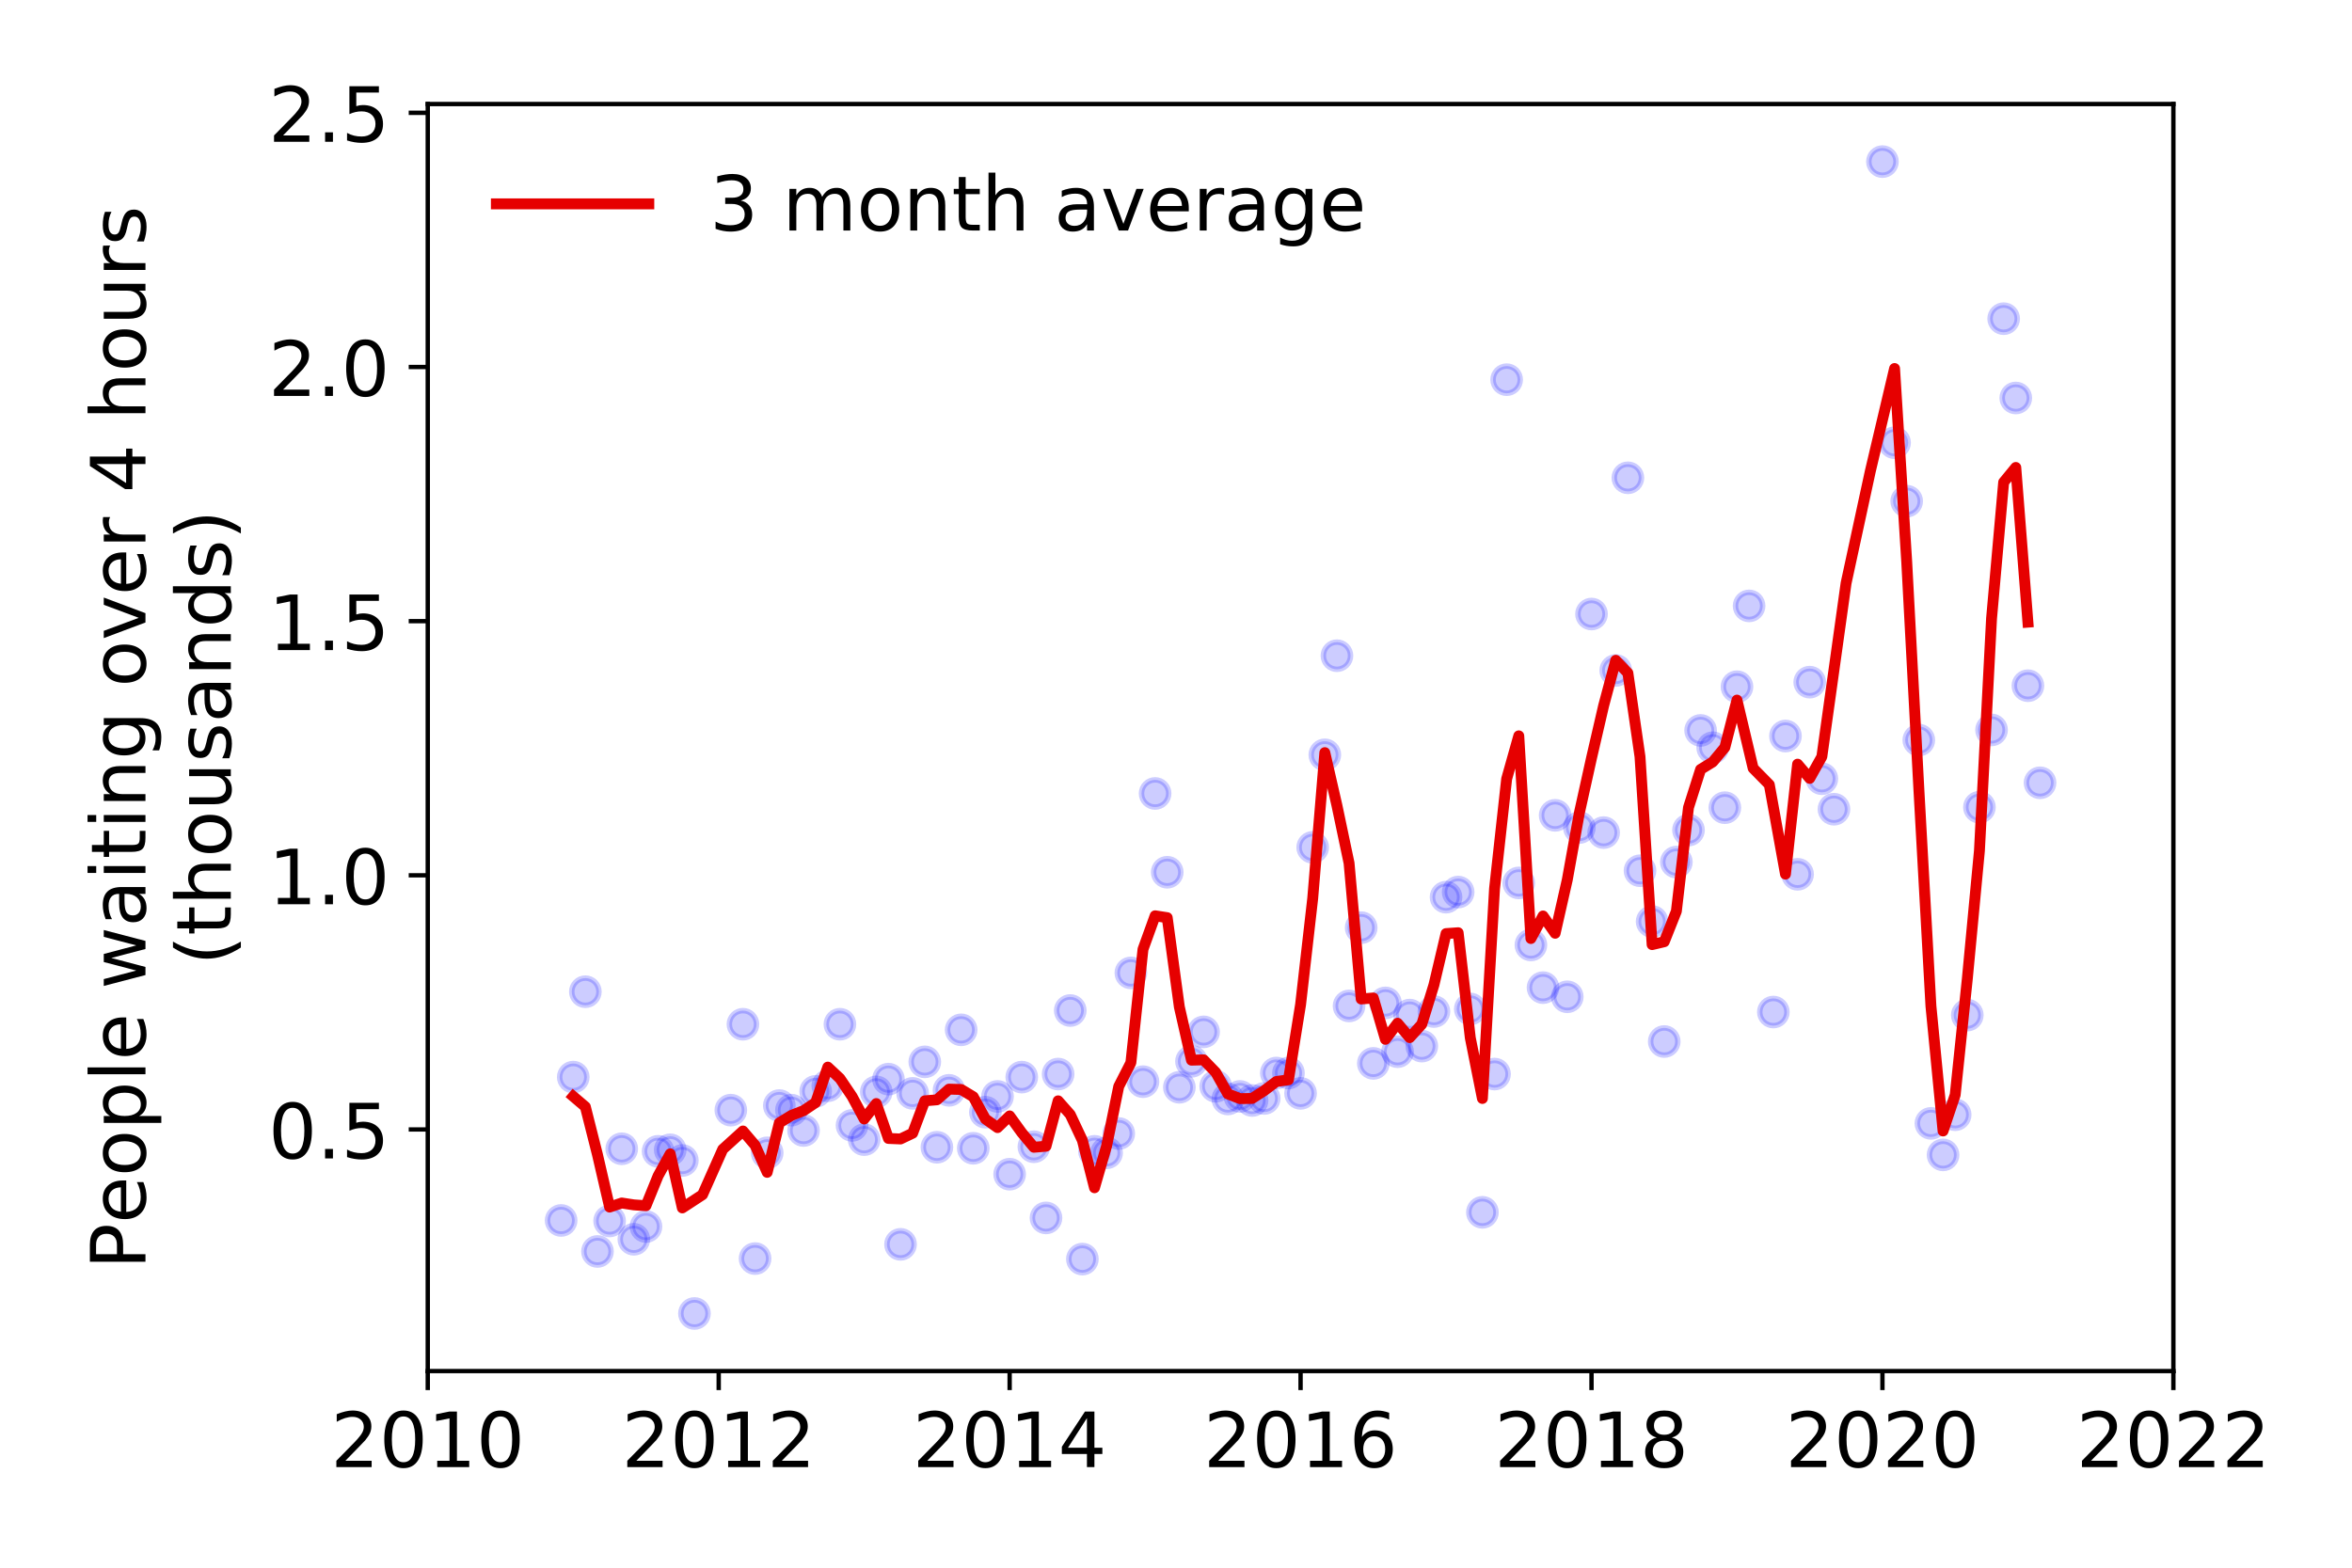 <?xml version="1.0" encoding="utf-8" standalone="no"?>
<!DOCTYPE svg PUBLIC "-//W3C//DTD SVG 1.1//EN"
  "http://www.w3.org/Graphics/SVG/1.1/DTD/svg11.dtd">
<!-- Created with matplotlib (https://matplotlib.org/) -->
<svg height="288pt" version="1.1" viewBox="0 0 432 288" width="432pt" xmlns="http://www.w3.org/2000/svg" xmlns:xlink="http://www.w3.org/1999/xlink">
 <defs>
  <style type="text/css">
*{stroke-linecap:butt;stroke-linejoin:round;}
  </style>
 </defs>
 <g id="figure_1">
  <g id="patch_1">
   <path d="M 0 288 
L 432 288 
L 432 0 
L 0 0 
z
" style="fill:#ffffff;"/>
  </g>
  <g id="axes_1">
   <g id="patch_2">
    <path d="M 78.57 251.88 
L 399.192 251.88 
L 399.192 19.111 
L 78.57 19.111 
z
" style="fill:#ffffff;"/>
   </g>
   <g id="matplotlib.axis_1">
    <g id="xtick_1">
     <g id="line2d_1">
      <defs>
       <path d="M 0 0 
L 0 3.5 
" id="m08a7c43c19" style="stroke:#000000;stroke-width:0.8;"/>
      </defs>
      <g>
       <use style="stroke:#000000;stroke-width:0.8;" x="78.57" xlink:href="#m08a7c43c19" y="251.88"/>
      </g>
     </g>
     <g id="text_1">
      <!-- 2010 -->
      <defs>
       <path d="M 19.188 8.297 
L 53.609 8.297 
L 53.609 0 
L 7.328 0 
L 7.328 8.297 
Q 12.938 14.109 22.625 23.891 
Q 32.328 33.688 34.812 36.531 
Q 39.547 41.844 41.422 45.531 
Q 43.312 49.219 43.312 52.781 
Q 43.312 58.594 39.234 62.25 
Q 35.156 65.922 28.609 65.922 
Q 23.969 65.922 18.812 64.312 
Q 13.672 62.703 7.812 59.422 
L 7.812 69.391 
Q 13.766 71.781 18.938 73 
Q 24.125 74.219 28.422 74.219 
Q 39.75 74.219 46.484 68.547 
Q 53.219 62.891 53.219 53.422 
Q 53.219 48.922 51.531 44.891 
Q 49.859 40.875 45.406 35.406 
Q 44.188 33.984 37.641 27.219 
Q 31.109 20.453 19.188 8.297 
z
" id="DejaVuSans-50"/>
       <path d="M 31.781 66.406 
Q 24.172 66.406 20.328 58.906 
Q 16.5 51.422 16.5 36.375 
Q 16.5 21.391 20.328 13.891 
Q 24.172 6.391 31.781 6.391 
Q 39.453 6.391 43.281 13.891 
Q 47.125 21.391 47.125 36.375 
Q 47.125 51.422 43.281 58.906 
Q 39.453 66.406 31.781 66.406 
z
M 31.781 74.219 
Q 44.047 74.219 50.516 64.516 
Q 56.984 54.828 56.984 36.375 
Q 56.984 17.969 50.516 8.266 
Q 44.047 -1.422 31.781 -1.422 
Q 19.531 -1.422 13.062 8.266 
Q 6.594 17.969 6.594 36.375 
Q 6.594 54.828 13.062 64.516 
Q 19.531 74.219 31.781 74.219 
z
" id="DejaVuSans-48"/>
       <path d="M 12.406 8.297 
L 28.516 8.297 
L 28.516 63.922 
L 10.984 60.406 
L 10.984 69.391 
L 28.422 72.906 
L 38.281 72.906 
L 38.281 8.297 
L 54.391 8.297 
L 54.391 0 
L 12.406 0 
z
" id="DejaVuSans-49"/>
      </defs>
      <g transform="translate(60.755 269.518)scale(0.14 -0.14)">
       <use xlink:href="#DejaVuSans-50"/>
       <use x="63.623" xlink:href="#DejaVuSans-48"/>
       <use x="127.246" xlink:href="#DejaVuSans-49"/>
       <use x="190.869" xlink:href="#DejaVuSans-48"/>
      </g>
     </g>
    </g>
    <g id="xtick_2">
     <g id="line2d_2">
      <g>
       <use style="stroke:#000000;stroke-width:0.8;" x="132.007" xlink:href="#m08a7c43c19" y="251.88"/>
      </g>
     </g>
     <g id="text_2">
      <!-- 2012 -->
      <g transform="translate(114.192 269.518)scale(0.14 -0.14)">
       <use xlink:href="#DejaVuSans-50"/>
       <use x="63.623" xlink:href="#DejaVuSans-48"/>
       <use x="127.246" xlink:href="#DejaVuSans-49"/>
       <use x="190.869" xlink:href="#DejaVuSans-50"/>
      </g>
     </g>
    </g>
    <g id="xtick_3">
     <g id="line2d_3">
      <g>
       <use style="stroke:#000000;stroke-width:0.8;" x="185.444" xlink:href="#m08a7c43c19" y="251.88"/>
      </g>
     </g>
     <g id="text_3">
      <!-- 2014 -->
      <defs>
       <path d="M 37.797 64.312 
L 12.891 25.391 
L 37.797 25.391 
z
M 35.203 72.906 
L 47.609 72.906 
L 47.609 25.391 
L 58.016 25.391 
L 58.016 17.188 
L 47.609 17.188 
L 47.609 0 
L 37.797 0 
L 37.797 17.188 
L 4.891 17.188 
L 4.891 26.703 
z
" id="DejaVuSans-52"/>
      </defs>
      <g transform="translate(167.629 269.518)scale(0.14 -0.14)">
       <use xlink:href="#DejaVuSans-50"/>
       <use x="63.623" xlink:href="#DejaVuSans-48"/>
       <use x="127.246" xlink:href="#DejaVuSans-49"/>
       <use x="190.869" xlink:href="#DejaVuSans-52"/>
      </g>
     </g>
    </g>
    <g id="xtick_4">
     <g id="line2d_4">
      <g>
       <use style="stroke:#000000;stroke-width:0.8;" x="238.881" xlink:href="#m08a7c43c19" y="251.88"/>
      </g>
     </g>
     <g id="text_4">
      <!-- 2016 -->
      <defs>
       <path d="M 33.016 40.375 
Q 26.375 40.375 22.484 35.828 
Q 18.609 31.297 18.609 23.391 
Q 18.609 15.531 22.484 10.953 
Q 26.375 6.391 33.016 6.391 
Q 39.656 6.391 43.531 10.953 
Q 47.406 15.531 47.406 23.391 
Q 47.406 31.297 43.531 35.828 
Q 39.656 40.375 33.016 40.375 
z
M 52.594 71.297 
L 52.594 62.312 
Q 48.875 64.062 45.094 64.984 
Q 41.312 65.922 37.594 65.922 
Q 27.828 65.922 22.672 59.328 
Q 17.531 52.734 16.797 39.406 
Q 19.672 43.656 24.016 45.922 
Q 28.375 48.188 33.594 48.188 
Q 44.578 48.188 50.953 41.516 
Q 57.328 34.859 57.328 23.391 
Q 57.328 12.156 50.688 5.359 
Q 44.047 -1.422 33.016 -1.422 
Q 20.359 -1.422 13.672 8.266 
Q 6.984 17.969 6.984 36.375 
Q 6.984 53.656 15.188 63.938 
Q 23.391 74.219 37.203 74.219 
Q 40.922 74.219 44.703 73.484 
Q 48.484 72.75 52.594 71.297 
z
" id="DejaVuSans-54"/>
      </defs>
      <g transform="translate(221.066 269.518)scale(0.14 -0.14)">
       <use xlink:href="#DejaVuSans-50"/>
       <use x="63.623" xlink:href="#DejaVuSans-48"/>
       <use x="127.246" xlink:href="#DejaVuSans-49"/>
       <use x="190.869" xlink:href="#DejaVuSans-54"/>
      </g>
     </g>
    </g>
    <g id="xtick_5">
     <g id="line2d_5">
      <g>
       <use style="stroke:#000000;stroke-width:0.8;" x="292.318" xlink:href="#m08a7c43c19" y="251.88"/>
      </g>
     </g>
     <g id="text_5">
      <!-- 2018 -->
      <defs>
       <path d="M 31.781 34.625 
Q 24.75 34.625 20.719 30.859 
Q 16.703 27.094 16.703 20.516 
Q 16.703 13.922 20.719 10.156 
Q 24.75 6.391 31.781 6.391 
Q 38.812 6.391 42.859 10.172 
Q 46.922 13.969 46.922 20.516 
Q 46.922 27.094 42.891 30.859 
Q 38.875 34.625 31.781 34.625 
z
M 21.922 38.812 
Q 15.578 40.375 12.031 44.719 
Q 8.5 49.078 8.5 55.328 
Q 8.5 64.062 14.719 69.141 
Q 20.953 74.219 31.781 74.219 
Q 42.672 74.219 48.875 69.141 
Q 55.078 64.062 55.078 55.328 
Q 55.078 49.078 51.531 44.719 
Q 48 40.375 41.703 38.812 
Q 48.828 37.156 52.797 32.312 
Q 56.781 27.484 56.781 20.516 
Q 56.781 9.906 50.312 4.234 
Q 43.844 -1.422 31.781 -1.422 
Q 19.734 -1.422 13.25 4.234 
Q 6.781 9.906 6.781 20.516 
Q 6.781 27.484 10.781 32.312 
Q 14.797 37.156 21.922 38.812 
z
M 18.312 54.391 
Q 18.312 48.734 21.844 45.562 
Q 25.391 42.391 31.781 42.391 
Q 38.141 42.391 41.719 45.562 
Q 45.312 48.734 45.312 54.391 
Q 45.312 60.062 41.719 63.234 
Q 38.141 66.406 31.781 66.406 
Q 25.391 66.406 21.844 63.234 
Q 18.312 60.062 18.312 54.391 
z
" id="DejaVuSans-56"/>
      </defs>
      <g transform="translate(274.503 269.518)scale(0.14 -0.14)">
       <use xlink:href="#DejaVuSans-50"/>
       <use x="63.623" xlink:href="#DejaVuSans-48"/>
       <use x="127.246" xlink:href="#DejaVuSans-49"/>
       <use x="190.869" xlink:href="#DejaVuSans-56"/>
      </g>
     </g>
    </g>
    <g id="xtick_6">
     <g id="line2d_6">
      <g>
       <use style="stroke:#000000;stroke-width:0.8;" x="345.755" xlink:href="#m08a7c43c19" y="251.88"/>
      </g>
     </g>
     <g id="text_6">
      <!-- 2020 -->
      <g transform="translate(327.94 269.518)scale(0.14 -0.14)">
       <use xlink:href="#DejaVuSans-50"/>
       <use x="63.623" xlink:href="#DejaVuSans-48"/>
       <use x="127.246" xlink:href="#DejaVuSans-50"/>
       <use x="190.869" xlink:href="#DejaVuSans-48"/>
      </g>
     </g>
    </g>
    <g id="xtick_7">
     <g id="line2d_7">
      <g>
       <use style="stroke:#000000;stroke-width:0.8;" x="399.192" xlink:href="#m08a7c43c19" y="251.88"/>
      </g>
     </g>
     <g id="text_7">
      <!-- 2022 -->
      <g transform="translate(381.377 269.518)scale(0.14 -0.14)">
       <use xlink:href="#DejaVuSans-50"/>
       <use x="63.623" xlink:href="#DejaVuSans-48"/>
       <use x="127.246" xlink:href="#DejaVuSans-50"/>
       <use x="190.869" xlink:href="#DejaVuSans-50"/>
      </g>
     </g>
    </g>
   </g>
   <g id="matplotlib.axis_2">
    <g id="ytick_1">
     <g id="line2d_8">
      <defs>
       <path d="M 0 0 
L -3.5 0 
" id="med2981d73f" style="stroke:#000000;stroke-width:0.8;"/>
      </defs>
      <g>
       <use style="stroke:#000000;stroke-width:0.8;" x="78.57" xlink:href="#med2981d73f" y="207.495"/>
      </g>
     </g>
     <g id="text_8">
      <!-- 0.5 -->
      <defs>
       <path d="M 10.688 12.406 
L 21 12.406 
L 21 0 
L 10.688 0 
z
" id="DejaVuSans-46"/>
       <path d="M 10.797 72.906 
L 49.516 72.906 
L 49.516 64.594 
L 19.828 64.594 
L 19.828 46.734 
Q 21.969 47.469 24.109 47.828 
Q 26.266 48.188 28.422 48.188 
Q 40.625 48.188 47.75 41.5 
Q 54.891 34.812 54.891 23.391 
Q 54.891 11.625 47.562 5.094 
Q 40.234 -1.422 26.906 -1.422 
Q 22.312 -1.422 17.547 -0.641 
Q 12.797 0.141 7.719 1.703 
L 7.719 11.625 
Q 12.109 9.234 16.797 8.062 
Q 21.484 6.891 26.703 6.891 
Q 35.156 6.891 40.078 11.328 
Q 45.016 15.766 45.016 23.391 
Q 45.016 31 40.078 35.438 
Q 35.156 39.891 26.703 39.891 
Q 22.75 39.891 18.812 39.016 
Q 14.891 38.141 10.797 36.281 
z
" id="DejaVuSans-53"/>
      </defs>
      <g transform="translate(49.306 212.813)scale(0.14 -0.14)">
       <use xlink:href="#DejaVuSans-48"/>
       <use x="63.623" xlink:href="#DejaVuSans-46"/>
       <use x="95.41" xlink:href="#DejaVuSans-53"/>
      </g>
     </g>
    </g>
    <g id="ytick_2">
     <g id="line2d_9">
      <g>
       <use style="stroke:#000000;stroke-width:0.8;" x="78.57" xlink:href="#med2981d73f" y="160.803"/>
      </g>
     </g>
     <g id="text_9">
      <!-- 1.0 -->
      <g transform="translate(49.306 166.121)scale(0.14 -0.14)">
       <use xlink:href="#DejaVuSans-49"/>
       <use x="63.623" xlink:href="#DejaVuSans-46"/>
       <use x="95.41" xlink:href="#DejaVuSans-48"/>
      </g>
     </g>
    </g>
    <g id="ytick_3">
     <g id="line2d_10">
      <g>
       <use style="stroke:#000000;stroke-width:0.8;" x="78.57" xlink:href="#med2981d73f" y="114.11"/>
      </g>
     </g>
     <g id="text_10">
      <!-- 1.5 -->
      <g transform="translate(49.306 119.429)scale(0.14 -0.14)">
       <use xlink:href="#DejaVuSans-49"/>
       <use x="63.623" xlink:href="#DejaVuSans-46"/>
       <use x="95.41" xlink:href="#DejaVuSans-53"/>
      </g>
     </g>
    </g>
    <g id="ytick_4">
     <g id="line2d_11">
      <g>
       <use style="stroke:#000000;stroke-width:0.8;" x="78.57" xlink:href="#med2981d73f" y="67.418"/>
      </g>
     </g>
     <g id="text_11">
      <!-- 2.0 -->
      <g transform="translate(49.306 72.737)scale(0.14 -0.14)">
       <use xlink:href="#DejaVuSans-50"/>
       <use x="63.623" xlink:href="#DejaVuSans-46"/>
       <use x="95.41" xlink:href="#DejaVuSans-48"/>
      </g>
     </g>
    </g>
    <g id="ytick_5">
     <g id="line2d_12">
      <g>
       <use style="stroke:#000000;stroke-width:0.8;" x="78.57" xlink:href="#med2981d73f" y="20.726"/>
      </g>
     </g>
     <g id="text_12">
      <!-- 2.5 -->
      <g transform="translate(49.306 26.045)scale(0.14 -0.14)">
       <use xlink:href="#DejaVuSans-50"/>
       <use x="63.623" xlink:href="#DejaVuSans-46"/>
       <use x="95.41" xlink:href="#DejaVuSans-53"/>
      </g>
     </g>
    </g>
    <g id="text_13">
     <!-- People waiting over 4 hours -->
     <defs>
      <path d="M 19.672 64.797 
L 19.672 37.406 
L 32.078 37.406 
Q 38.969 37.406 42.719 40.969 
Q 46.484 44.531 46.484 51.125 
Q 46.484 57.672 42.719 61.234 
Q 38.969 64.797 32.078 64.797 
z
M 9.812 72.906 
L 32.078 72.906 
Q 44.344 72.906 50.609 67.359 
Q 56.891 61.812 56.891 51.125 
Q 56.891 40.328 50.609 34.812 
Q 44.344 29.297 32.078 29.297 
L 19.672 29.297 
L 19.672 0 
L 9.812 0 
z
" id="DejaVuSans-80"/>
      <path d="M 56.203 29.594 
L 56.203 25.203 
L 14.891 25.203 
Q 15.484 15.922 20.484 11.062 
Q 25.484 6.203 34.422 6.203 
Q 39.594 6.203 44.453 7.469 
Q 49.312 8.734 54.109 11.281 
L 54.109 2.781 
Q 49.266 0.734 44.188 -0.344 
Q 39.109 -1.422 33.891 -1.422 
Q 20.797 -1.422 13.156 6.188 
Q 5.516 13.812 5.516 26.812 
Q 5.516 40.234 12.766 48.109 
Q 20.016 56 32.328 56 
Q 43.359 56 49.781 48.891 
Q 56.203 41.797 56.203 29.594 
z
M 47.219 32.234 
Q 47.125 39.594 43.094 43.984 
Q 39.062 48.391 32.422 48.391 
Q 24.906 48.391 20.391 44.141 
Q 15.875 39.891 15.188 32.172 
z
" id="DejaVuSans-101"/>
      <path d="M 30.609 48.391 
Q 23.391 48.391 19.188 42.75 
Q 14.984 37.109 14.984 27.297 
Q 14.984 17.484 19.156 11.844 
Q 23.344 6.203 30.609 6.203 
Q 37.797 6.203 41.984 11.859 
Q 46.188 17.531 46.188 27.297 
Q 46.188 37.016 41.984 42.703 
Q 37.797 48.391 30.609 48.391 
z
M 30.609 56 
Q 42.328 56 49.016 48.375 
Q 55.719 40.766 55.719 27.297 
Q 55.719 13.875 49.016 6.219 
Q 42.328 -1.422 30.609 -1.422 
Q 18.844 -1.422 12.172 6.219 
Q 5.516 13.875 5.516 27.297 
Q 5.516 40.766 12.172 48.375 
Q 18.844 56 30.609 56 
z
" id="DejaVuSans-111"/>
      <path d="M 18.109 8.203 
L 18.109 -20.797 
L 9.078 -20.797 
L 9.078 54.688 
L 18.109 54.688 
L 18.109 46.391 
Q 20.953 51.266 25.266 53.625 
Q 29.594 56 35.594 56 
Q 45.562 56 51.781 48.094 
Q 58.016 40.188 58.016 27.297 
Q 58.016 14.406 51.781 6.484 
Q 45.562 -1.422 35.594 -1.422 
Q 29.594 -1.422 25.266 0.953 
Q 20.953 3.328 18.109 8.203 
z
M 48.688 27.297 
Q 48.688 37.203 44.609 42.844 
Q 40.531 48.484 33.406 48.484 
Q 26.266 48.484 22.188 42.844 
Q 18.109 37.203 18.109 27.297 
Q 18.109 17.391 22.188 11.75 
Q 26.266 6.109 33.406 6.109 
Q 40.531 6.109 44.609 11.75 
Q 48.688 17.391 48.688 27.297 
z
" id="DejaVuSans-112"/>
      <path d="M 9.422 75.984 
L 18.406 75.984 
L 18.406 0 
L 9.422 0 
z
" id="DejaVuSans-108"/>
      <path id="DejaVuSans-32"/>
      <path d="M 4.203 54.688 
L 13.188 54.688 
L 24.422 12.016 
L 35.594 54.688 
L 46.188 54.688 
L 57.422 12.016 
L 68.609 54.688 
L 77.594 54.688 
L 63.281 0 
L 52.688 0 
L 40.922 44.828 
L 29.109 0 
L 18.5 0 
z
" id="DejaVuSans-119"/>
      <path d="M 34.281 27.484 
Q 23.391 27.484 19.188 25 
Q 14.984 22.516 14.984 16.5 
Q 14.984 11.719 18.141 8.906 
Q 21.297 6.109 26.703 6.109 
Q 34.188 6.109 38.703 11.406 
Q 43.219 16.703 43.219 25.484 
L 43.219 27.484 
z
M 52.203 31.203 
L 52.203 0 
L 43.219 0 
L 43.219 8.297 
Q 40.141 3.328 35.547 0.953 
Q 30.953 -1.422 24.312 -1.422 
Q 15.922 -1.422 10.953 3.297 
Q 6 8.016 6 15.922 
Q 6 25.141 12.172 29.828 
Q 18.359 34.516 30.609 34.516 
L 43.219 34.516 
L 43.219 35.406 
Q 43.219 41.609 39.141 45 
Q 35.062 48.391 27.688 48.391 
Q 23 48.391 18.547 47.266 
Q 14.109 46.141 10.016 43.891 
L 10.016 52.203 
Q 14.938 54.109 19.578 55.047 
Q 24.219 56 28.609 56 
Q 40.484 56 46.344 49.844 
Q 52.203 43.703 52.203 31.203 
z
" id="DejaVuSans-97"/>
      <path d="M 9.422 54.688 
L 18.406 54.688 
L 18.406 0 
L 9.422 0 
z
M 9.422 75.984 
L 18.406 75.984 
L 18.406 64.594 
L 9.422 64.594 
z
" id="DejaVuSans-105"/>
      <path d="M 18.312 70.219 
L 18.312 54.688 
L 36.812 54.688 
L 36.812 47.703 
L 18.312 47.703 
L 18.312 18.016 
Q 18.312 11.328 20.141 9.422 
Q 21.969 7.516 27.594 7.516 
L 36.812 7.516 
L 36.812 0 
L 27.594 0 
Q 17.188 0 13.234 3.875 
Q 9.281 7.766 9.281 18.016 
L 9.281 47.703 
L 2.688 47.703 
L 2.688 54.688 
L 9.281 54.688 
L 9.281 70.219 
z
" id="DejaVuSans-116"/>
      <path d="M 54.891 33.016 
L 54.891 0 
L 45.906 0 
L 45.906 32.719 
Q 45.906 40.484 42.875 44.328 
Q 39.844 48.188 33.797 48.188 
Q 26.516 48.188 22.312 43.547 
Q 18.109 38.922 18.109 30.906 
L 18.109 0 
L 9.078 0 
L 9.078 54.688 
L 18.109 54.688 
L 18.109 46.188 
Q 21.344 51.125 25.703 53.562 
Q 30.078 56 35.797 56 
Q 45.219 56 50.047 50.172 
Q 54.891 44.344 54.891 33.016 
z
" id="DejaVuSans-110"/>
      <path d="M 45.406 27.984 
Q 45.406 37.75 41.375 43.109 
Q 37.359 48.484 30.078 48.484 
Q 22.859 48.484 18.828 43.109 
Q 14.797 37.75 14.797 27.984 
Q 14.797 18.266 18.828 12.891 
Q 22.859 7.516 30.078 7.516 
Q 37.359 7.516 41.375 12.891 
Q 45.406 18.266 45.406 27.984 
z
M 54.391 6.781 
Q 54.391 -7.172 48.188 -13.984 
Q 42 -20.797 29.203 -20.797 
Q 24.469 -20.797 20.266 -20.094 
Q 16.062 -19.391 12.109 -17.922 
L 12.109 -9.188 
Q 16.062 -11.328 19.922 -12.344 
Q 23.781 -13.375 27.781 -13.375 
Q 36.625 -13.375 41.016 -8.766 
Q 45.406 -4.156 45.406 5.172 
L 45.406 9.625 
Q 42.625 4.781 38.281 2.391 
Q 33.938 0 27.875 0 
Q 17.828 0 11.672 7.656 
Q 5.516 15.328 5.516 27.984 
Q 5.516 40.672 11.672 48.328 
Q 17.828 56 27.875 56 
Q 33.938 56 38.281 53.609 
Q 42.625 51.219 45.406 46.391 
L 45.406 54.688 
L 54.391 54.688 
z
" id="DejaVuSans-103"/>
      <path d="M 2.984 54.688 
L 12.5 54.688 
L 29.594 8.797 
L 46.688 54.688 
L 56.203 54.688 
L 35.688 0 
L 23.484 0 
z
" id="DejaVuSans-118"/>
      <path d="M 41.109 46.297 
Q 39.594 47.172 37.812 47.578 
Q 36.031 48 33.891 48 
Q 26.266 48 22.188 43.047 
Q 18.109 38.094 18.109 28.812 
L 18.109 0 
L 9.078 0 
L 9.078 54.688 
L 18.109 54.688 
L 18.109 46.188 
Q 20.953 51.172 25.484 53.578 
Q 30.031 56 36.531 56 
Q 37.453 56 38.578 55.875 
Q 39.703 55.766 41.062 55.516 
z
" id="DejaVuSans-114"/>
      <path d="M 54.891 33.016 
L 54.891 0 
L 45.906 0 
L 45.906 32.719 
Q 45.906 40.484 42.875 44.328 
Q 39.844 48.188 33.797 48.188 
Q 26.516 48.188 22.312 43.547 
Q 18.109 38.922 18.109 30.906 
L 18.109 0 
L 9.078 0 
L 9.078 75.984 
L 18.109 75.984 
L 18.109 46.188 
Q 21.344 51.125 25.703 53.562 
Q 30.078 56 35.797 56 
Q 45.219 56 50.047 50.172 
Q 54.891 44.344 54.891 33.016 
z
" id="DejaVuSans-104"/>
      <path d="M 8.5 21.578 
L 8.5 54.688 
L 17.484 54.688 
L 17.484 21.922 
Q 17.484 14.156 20.5 10.266 
Q 23.531 6.391 29.594 6.391 
Q 36.859 6.391 41.078 11.031 
Q 45.312 15.672 45.312 23.688 
L 45.312 54.688 
L 54.297 54.688 
L 54.297 0 
L 45.312 0 
L 45.312 8.406 
Q 42.047 3.422 37.719 1 
Q 33.406 -1.422 27.688 -1.422 
Q 18.266 -1.422 13.375 4.438 
Q 8.5 10.297 8.5 21.578 
z
M 31.109 56 
z
" id="DejaVuSans-117"/>
      <path d="M 44.281 53.078 
L 44.281 44.578 
Q 40.484 46.531 36.375 47.5 
Q 32.281 48.484 27.875 48.484 
Q 21.188 48.484 17.844 46.438 
Q 14.5 44.391 14.5 40.281 
Q 14.5 37.156 16.891 35.375 
Q 19.281 33.594 26.516 31.984 
L 29.594 31.297 
Q 39.156 29.25 43.188 25.516 
Q 47.219 21.781 47.219 15.094 
Q 47.219 7.469 41.188 3.016 
Q 35.156 -1.422 24.609 -1.422 
Q 20.219 -1.422 15.453 -0.562 
Q 10.688 0.297 5.422 2 
L 5.422 11.281 
Q 10.406 8.688 15.234 7.391 
Q 20.062 6.109 24.812 6.109 
Q 31.156 6.109 34.562 8.281 
Q 37.984 10.453 37.984 14.406 
Q 37.984 18.062 35.516 20.016 
Q 33.062 21.969 24.703 23.781 
L 21.578 24.516 
Q 13.234 26.266 9.516 29.906 
Q 5.812 33.547 5.812 39.891 
Q 5.812 47.609 11.281 51.797 
Q 16.75 56 26.812 56 
Q 31.781 56 36.172 55.266 
Q 40.578 54.547 44.281 53.078 
z
" id="DejaVuSans-115"/>
     </defs>
     <g transform="translate(26.717 233.171)rotate(-90)scale(0.14 -0.14)">
      <use xlink:href="#DejaVuSans-80"/>
      <use x="60.256" xlink:href="#DejaVuSans-101"/>
      <use x="121.779" xlink:href="#DejaVuSans-111"/>
      <use x="182.961" xlink:href="#DejaVuSans-112"/>
      <use x="246.438" xlink:href="#DejaVuSans-108"/>
      <use x="274.221" xlink:href="#DejaVuSans-101"/>
      <use x="335.744" xlink:href="#DejaVuSans-32"/>
      <use x="367.531" xlink:href="#DejaVuSans-119"/>
      <use x="449.318" xlink:href="#DejaVuSans-97"/>
      <use x="510.598" xlink:href="#DejaVuSans-105"/>
      <use x="538.381" xlink:href="#DejaVuSans-116"/>
      <use x="577.59" xlink:href="#DejaVuSans-105"/>
      <use x="605.373" xlink:href="#DejaVuSans-110"/>
      <use x="668.752" xlink:href="#DejaVuSans-103"/>
      <use x="732.229" xlink:href="#DejaVuSans-32"/>
      <use x="764.016" xlink:href="#DejaVuSans-111"/>
      <use x="825.197" xlink:href="#DejaVuSans-118"/>
      <use x="884.377" xlink:href="#DejaVuSans-101"/>
      <use x="945.9" xlink:href="#DejaVuSans-114"/>
      <use x="987.014" xlink:href="#DejaVuSans-32"/>
      <use x="1018.801" xlink:href="#DejaVuSans-52"/>
      <use x="1082.424" xlink:href="#DejaVuSans-32"/>
      <use x="1114.211" xlink:href="#DejaVuSans-104"/>
      <use x="1177.59" xlink:href="#DejaVuSans-111"/>
      <use x="1238.771" xlink:href="#DejaVuSans-117"/>
      <use x="1302.15" xlink:href="#DejaVuSans-114"/>
      <use x="1343.264" xlink:href="#DejaVuSans-115"/>
     </g>
     <!-- (thousands) -->
     <defs>
      <path d="M 31 75.875 
Q 24.469 64.656 21.281 53.656 
Q 18.109 42.672 18.109 31.391 
Q 18.109 20.125 21.312 9.062 
Q 24.516 -2 31 -13.188 
L 23.188 -13.188 
Q 15.875 -1.703 12.234 9.375 
Q 8.594 20.453 8.594 31.391 
Q 8.594 42.281 12.203 53.312 
Q 15.828 64.359 23.188 75.875 
z
" id="DejaVuSans-40"/>
      <path d="M 45.406 46.391 
L 45.406 75.984 
L 54.391 75.984 
L 54.391 0 
L 45.406 0 
L 45.406 8.203 
Q 42.578 3.328 38.25 0.953 
Q 33.938 -1.422 27.875 -1.422 
Q 17.969 -1.422 11.734 6.484 
Q 5.516 14.406 5.516 27.297 
Q 5.516 40.188 11.734 48.094 
Q 17.969 56 27.875 56 
Q 33.938 56 38.25 53.625 
Q 42.578 51.266 45.406 46.391 
z
M 14.797 27.297 
Q 14.797 17.391 18.875 11.75 
Q 22.953 6.109 30.078 6.109 
Q 37.203 6.109 41.297 11.75 
Q 45.406 17.391 45.406 27.297 
Q 45.406 37.203 41.297 42.844 
Q 37.203 48.484 30.078 48.484 
Q 22.953 48.484 18.875 42.844 
Q 14.797 37.203 14.797 27.297 
z
" id="DejaVuSans-100"/>
      <path d="M 8.016 75.875 
L 15.828 75.875 
Q 23.141 64.359 26.781 53.312 
Q 30.422 42.281 30.422 31.391 
Q 30.422 20.453 26.781 9.375 
Q 23.141 -1.703 15.828 -13.188 
L 8.016 -13.188 
Q 14.5 -2 17.703 9.062 
Q 20.906 20.125 20.906 31.391 
Q 20.906 42.672 17.703 53.656 
Q 14.5 64.656 8.016 75.875 
z
" id="DejaVuSans-41"/>
     </defs>
     <g transform="translate(42.394 177.32)rotate(-90)scale(0.14 -0.14)">
      <use xlink:href="#DejaVuSans-40"/>
      <use x="39.014" xlink:href="#DejaVuSans-116"/>
      <use x="78.223" xlink:href="#DejaVuSans-104"/>
      <use x="141.602" xlink:href="#DejaVuSans-111"/>
      <use x="202.783" xlink:href="#DejaVuSans-117"/>
      <use x="266.162" xlink:href="#DejaVuSans-115"/>
      <use x="318.262" xlink:href="#DejaVuSans-97"/>
      <use x="379.541" xlink:href="#DejaVuSans-110"/>
      <use x="442.92" xlink:href="#DejaVuSans-100"/>
      <use x="506.396" xlink:href="#DejaVuSans-115"/>
      <use x="558.496" xlink:href="#DejaVuSans-41"/>
     </g>
    </g>
   </g>
   <g id="line2d_13">
    <defs>
     <path d="M 0 2.5 
C 0.663 2.5 1.299 2.237 1.768 1.768 
C 2.237 1.299 2.5 0.663 2.5 0 
C 2.5 -0.663 2.237 -1.299 1.768 -1.768 
C 1.299 -2.237 0.663 -2.5 0 -2.5 
C -0.663 -2.5 -1.299 -2.237 -1.768 -1.768 
C -2.237 -1.299 -2.5 -0.663 -2.5 0 
C -2.5 0.663 -2.237 1.299 -1.768 1.768 
C -1.299 2.237 -0.663 2.5 0 2.5 
z
" id="mad5f33cac4" style="stroke:#0000ff;stroke-opacity:0.2;"/>
    </defs>
    <g clip-path="url(#p8c710ebd9a)">
     <use style="fill:#0000ff;fill-opacity:0.2;stroke:#0000ff;stroke-opacity:0.2;" x="374.701" xlink:href="#mad5f33cac4" y="143.807"/>
     <use style="fill:#0000ff;fill-opacity:0.2;stroke:#0000ff;stroke-opacity:0.2;" x="372.474" xlink:href="#mad5f33cac4" y="125.97"/>
     <use style="fill:#0000ff;fill-opacity:0.2;stroke:#0000ff;stroke-opacity:0.2;" x="370.247" xlink:href="#mad5f33cac4" y="73.115"/>
     <use style="fill:#0000ff;fill-opacity:0.2;stroke:#0000ff;stroke-opacity:0.2;" x="368.021" xlink:href="#mad5f33cac4" y="58.547"/>
     <use style="fill:#0000ff;fill-opacity:0.2;stroke:#0000ff;stroke-opacity:0.2;" x="365.794" xlink:href="#mad5f33cac4" y="134.095"/>
     <use style="fill:#0000ff;fill-opacity:0.2;stroke:#0000ff;stroke-opacity:0.2;" x="363.568" xlink:href="#mad5f33cac4" y="148.289"/>
     <use style="fill:#0000ff;fill-opacity:0.2;stroke:#0000ff;stroke-opacity:0.2;" x="361.341" xlink:href="#mad5f33cac4" y="186.483"/>
     <use style="fill:#0000ff;fill-opacity:0.2;stroke:#0000ff;stroke-opacity:0.2;" x="359.115" xlink:href="#mad5f33cac4" y="204.786"/>
     <use style="fill:#0000ff;fill-opacity:0.2;stroke:#0000ff;stroke-opacity:0.2;" x="356.888" xlink:href="#mad5f33cac4" y="212.164"/>
     <use style="fill:#0000ff;fill-opacity:0.2;stroke:#0000ff;stroke-opacity:0.2;" x="354.662" xlink:href="#mad5f33cac4" y="206.374"/>
     <use style="fill:#0000ff;fill-opacity:0.2;stroke:#0000ff;stroke-opacity:0.2;" x="352.435" xlink:href="#mad5f33cac4" y="135.962"/>
     <use style="fill:#0000ff;fill-opacity:0.2;stroke:#0000ff;stroke-opacity:0.2;" x="350.209" xlink:href="#mad5f33cac4" y="92.072"/>
     <use style="fill:#0000ff;fill-opacity:0.2;stroke:#0000ff;stroke-opacity:0.2;" x="347.982" xlink:href="#mad5f33cac4" y="81.333"/>
     <use style="fill:#0000ff;fill-opacity:0.2;stroke:#0000ff;stroke-opacity:0.2;" x="345.755" xlink:href="#mad5f33cac4" y="29.691"/>
     <use style="fill:#0000ff;fill-opacity:0.2;stroke:#0000ff;stroke-opacity:0.2;" x="336.849" xlink:href="#mad5f33cac4" y="148.663"/>
     <use style="fill:#0000ff;fill-opacity:0.2;stroke:#0000ff;stroke-opacity:0.2;" x="334.623" xlink:href="#mad5f33cac4" y="143.06"/>
     <use style="fill:#0000ff;fill-opacity:0.2;stroke:#0000ff;stroke-opacity:0.2;" x="332.396" xlink:href="#mad5f33cac4" y="125.317"/>
     <use style="fill:#0000ff;fill-opacity:0.2;stroke:#0000ff;stroke-opacity:0.2;" x="330.17" xlink:href="#mad5f33cac4" y="160.616"/>
     <use style="fill:#0000ff;fill-opacity:0.2;stroke:#0000ff;stroke-opacity:0.2;" x="327.943" xlink:href="#mad5f33cac4" y="135.215"/>
     <use style="fill:#0000ff;fill-opacity:0.2;stroke:#0000ff;stroke-opacity:0.2;" x="325.717" xlink:href="#mad5f33cac4" y="185.923"/>
     <use style="fill:#0000ff;fill-opacity:0.2;stroke:#0000ff;stroke-opacity:0.2;" x="321.263" xlink:href="#mad5f33cac4" y="111.309"/>
     <use style="fill:#0000ff;fill-opacity:0.2;stroke:#0000ff;stroke-opacity:0.2;" x="319.037" xlink:href="#mad5f33cac4" y="126.157"/>
     <use style="fill:#0000ff;fill-opacity:0.2;stroke:#0000ff;stroke-opacity:0.2;" x="316.81" xlink:href="#mad5f33cac4" y="148.382"/>
     <use style="fill:#0000ff;fill-opacity:0.2;stroke:#0000ff;stroke-opacity:0.2;" x="314.584" xlink:href="#mad5f33cac4" y="137.363"/>
     <use style="fill:#0000ff;fill-opacity:0.2;stroke:#0000ff;stroke-opacity:0.2;" x="312.357" xlink:href="#mad5f33cac4" y="134.188"/>
     <use style="fill:#0000ff;fill-opacity:0.2;stroke:#0000ff;stroke-opacity:0.2;" x="310.131" xlink:href="#mad5f33cac4" y="152.491"/>
     <use style="fill:#0000ff;fill-opacity:0.2;stroke:#0000ff;stroke-opacity:0.2;" x="307.904" xlink:href="#mad5f33cac4" y="158.375"/>
     <use style="fill:#0000ff;fill-opacity:0.2;stroke:#0000ff;stroke-opacity:0.2;" x="305.678" xlink:href="#mad5f33cac4" y="191.339"/>
     <use style="fill:#0000ff;fill-opacity:0.2;stroke:#0000ff;stroke-opacity:0.2;" x="303.451" xlink:href="#mad5f33cac4" y="169.3"/>
     <use style="fill:#0000ff;fill-opacity:0.2;stroke:#0000ff;stroke-opacity:0.2;" x="301.225" xlink:href="#mad5f33cac4" y="159.962"/>
     <use style="fill:#0000ff;fill-opacity:0.2;stroke:#0000ff;stroke-opacity:0.2;" x="298.998" xlink:href="#mad5f33cac4" y="87.776"/>
     <use style="fill:#0000ff;fill-opacity:0.2;stroke:#0000ff;stroke-opacity:0.2;" x="296.771" xlink:href="#mad5f33cac4" y="123.169"/>
     <use style="fill:#0000ff;fill-opacity:0.2;stroke:#0000ff;stroke-opacity:0.2;" x="294.545" xlink:href="#mad5f33cac4" y="152.958"/>
     <use style="fill:#0000ff;fill-opacity:0.2;stroke:#0000ff;stroke-opacity:0.2;" x="292.318" xlink:href="#mad5f33cac4" y="112.803"/>
     <use style="fill:#0000ff;fill-opacity:0.2;stroke:#0000ff;stroke-opacity:0.2;" x="290.092" xlink:href="#mad5f33cac4" y="152.024"/>
     <use style="fill:#0000ff;fill-opacity:0.2;stroke:#0000ff;stroke-opacity:0.2;" x="287.865" xlink:href="#mad5f33cac4" y="183.121"/>
     <use style="fill:#0000ff;fill-opacity:0.2;stroke:#0000ff;stroke-opacity:0.2;" x="285.639" xlink:href="#mad5f33cac4" y="149.783"/>
     <use style="fill:#0000ff;fill-opacity:0.2;stroke:#0000ff;stroke-opacity:0.2;" x="283.412" xlink:href="#mad5f33cac4" y="181.44"/>
     <use style="fill:#0000ff;fill-opacity:0.2;stroke:#0000ff;stroke-opacity:0.2;" x="281.186" xlink:href="#mad5f33cac4" y="173.596"/>
     <use style="fill:#0000ff;fill-opacity:0.2;stroke:#0000ff;stroke-opacity:0.2;" x="278.959" xlink:href="#mad5f33cac4" y="162.203"/>
     <use style="fill:#0000ff;fill-opacity:0.2;stroke:#0000ff;stroke-opacity:0.2;" x="276.733" xlink:href="#mad5f33cac4" y="69.753"/>
     <use style="fill:#0000ff;fill-opacity:0.2;stroke:#0000ff;stroke-opacity:0.2;" x="274.506" xlink:href="#mad5f33cac4" y="197.316"/>
     <use style="fill:#0000ff;fill-opacity:0.2;stroke:#0000ff;stroke-opacity:0.2;" x="272.279" xlink:href="#mad5f33cac4" y="222.716"/>
     <use style="fill:#0000ff;fill-opacity:0.2;stroke:#0000ff;stroke-opacity:0.2;" x="270.053" xlink:href="#mad5f33cac4" y="185.363"/>
     <use style="fill:#0000ff;fill-opacity:0.2;stroke:#0000ff;stroke-opacity:0.2;" x="267.826" xlink:href="#mad5f33cac4" y="163.884"/>
     <use style="fill:#0000ff;fill-opacity:0.2;stroke:#0000ff;stroke-opacity:0.2;" x="265.6" xlink:href="#mad5f33cac4" y="164.818"/>
     <use style="fill:#0000ff;fill-opacity:0.2;stroke:#0000ff;stroke-opacity:0.2;" x="263.373" xlink:href="#mad5f33cac4" y="185.829"/>
     <use style="fill:#0000ff;fill-opacity:0.2;stroke:#0000ff;stroke-opacity:0.2;" x="261.147" xlink:href="#mad5f33cac4" y="192.18"/>
     <use style="fill:#0000ff;fill-opacity:0.2;stroke:#0000ff;stroke-opacity:0.2;" x="258.92" xlink:href="#mad5f33cac4" y="186.483"/>
     <use style="fill:#0000ff;fill-opacity:0.2;stroke:#0000ff;stroke-opacity:0.2;" x="256.694" xlink:href="#mad5f33cac4" y="193.207"/>
     <use style="fill:#0000ff;fill-opacity:0.2;stroke:#0000ff;stroke-opacity:0.2;" x="254.467" xlink:href="#mad5f33cac4" y="184.242"/>
     <use style="fill:#0000ff;fill-opacity:0.2;stroke:#0000ff;stroke-opacity:0.2;" x="252.241" xlink:href="#mad5f33cac4" y="195.355"/>
     <use style="fill:#0000ff;fill-opacity:0.2;stroke:#0000ff;stroke-opacity:0.2;" x="250.014" xlink:href="#mad5f33cac4" y="170.421"/>
     <use style="fill:#0000ff;fill-opacity:0.2;stroke:#0000ff;stroke-opacity:0.2;" x="247.787" xlink:href="#mad5f33cac4" y="184.802"/>
     <use style="fill:#0000ff;fill-opacity:0.2;stroke:#0000ff;stroke-opacity:0.2;" x="245.561" xlink:href="#mad5f33cac4" y="120.461"/>
     <use style="fill:#0000ff;fill-opacity:0.2;stroke:#0000ff;stroke-opacity:0.2;" x="243.334" xlink:href="#mad5f33cac4" y="138.67"/>
     <use style="fill:#0000ff;fill-opacity:0.2;stroke:#0000ff;stroke-opacity:0.2;" x="241.108" xlink:href="#mad5f33cac4" y="155.666"/>
     <use style="fill:#0000ff;fill-opacity:0.2;stroke:#0000ff;stroke-opacity:0.2;" x="238.881" xlink:href="#mad5f33cac4" y="200.864"/>
     <use style="fill:#0000ff;fill-opacity:0.2;stroke:#0000ff;stroke-opacity:0.2;" x="236.655" xlink:href="#mad5f33cac4" y="197.129"/>
     <use style="fill:#0000ff;fill-opacity:0.2;stroke:#0000ff;stroke-opacity:0.2;" x="234.428" xlink:href="#mad5f33cac4" y="197.129"/>
     <use style="fill:#0000ff;fill-opacity:0.2;stroke:#0000ff;stroke-opacity:0.2;" x="232.202" xlink:href="#mad5f33cac4" y="201.798"/>
     <use style="fill:#0000ff;fill-opacity:0.2;stroke:#0000ff;stroke-opacity:0.2;" x="229.975" xlink:href="#mad5f33cac4" y="202.172"/>
     <use style="fill:#0000ff;fill-opacity:0.2;stroke:#0000ff;stroke-opacity:0.2;" x="227.749" xlink:href="#mad5f33cac4" y="201.425"/>
     <use style="fill:#0000ff;fill-opacity:0.2;stroke:#0000ff;stroke-opacity:0.2;" x="225.522" xlink:href="#mad5f33cac4" y="201.892"/>
     <use style="fill:#0000ff;fill-opacity:0.2;stroke:#0000ff;stroke-opacity:0.2;" x="223.295" xlink:href="#mad5f33cac4" y="199.557"/>
     <use style="fill:#0000ff;fill-opacity:0.2;stroke:#0000ff;stroke-opacity:0.2;" x="221.069" xlink:href="#mad5f33cac4" y="189.565"/>
     <use style="fill:#0000ff;fill-opacity:0.2;stroke:#0000ff;stroke-opacity:0.2;" x="218.842" xlink:href="#mad5f33cac4" y="194.981"/>
     <use style="fill:#0000ff;fill-opacity:0.2;stroke:#0000ff;stroke-opacity:0.2;" x="216.616" xlink:href="#mad5f33cac4" y="199.744"/>
     <use style="fill:#0000ff;fill-opacity:0.2;stroke:#0000ff;stroke-opacity:0.2;" x="214.389" xlink:href="#mad5f33cac4" y="160.242"/>
     <use style="fill:#0000ff;fill-opacity:0.2;stroke:#0000ff;stroke-opacity:0.2;" x="212.163" xlink:href="#mad5f33cac4" y="145.768"/>
     <use style="fill:#0000ff;fill-opacity:0.2;stroke:#0000ff;stroke-opacity:0.2;" x="209.936" xlink:href="#mad5f33cac4" y="198.716"/>
     <use style="fill:#0000ff;fill-opacity:0.2;stroke:#0000ff;stroke-opacity:0.2;" x="207.71" xlink:href="#mad5f33cac4" y="178.732"/>
     <use style="fill:#0000ff;fill-opacity:0.2;stroke:#0000ff;stroke-opacity:0.2;" x="205.483" xlink:href="#mad5f33cac4" y="208.242"/>
     <use style="fill:#0000ff;fill-opacity:0.2;stroke:#0000ff;stroke-opacity:0.2;" x="203.257" xlink:href="#mad5f33cac4" y="211.79"/>
     <use style="fill:#0000ff;fill-opacity:0.2;stroke:#0000ff;stroke-opacity:0.2;" x="201.03" xlink:href="#mad5f33cac4" y="211.51"/>
     <use style="fill:#0000ff;fill-opacity:0.2;stroke:#0000ff;stroke-opacity:0.2;" x="198.803" xlink:href="#mad5f33cac4" y="231.307"/>
     <use style="fill:#0000ff;fill-opacity:0.2;stroke:#0000ff;stroke-opacity:0.2;" x="196.577" xlink:href="#mad5f33cac4" y="185.643"/>
     <use style="fill:#0000ff;fill-opacity:0.2;stroke:#0000ff;stroke-opacity:0.2;" x="194.35" xlink:href="#mad5f33cac4" y="197.316"/>
     <use style="fill:#0000ff;fill-opacity:0.2;stroke:#0000ff;stroke-opacity:0.2;" x="192.124" xlink:href="#mad5f33cac4" y="223.743"/>
     <use style="fill:#0000ff;fill-opacity:0.2;stroke:#0000ff;stroke-opacity:0.2;" x="189.897" xlink:href="#mad5f33cac4" y="210.67"/>
     <use style="fill:#0000ff;fill-opacity:0.2;stroke:#0000ff;stroke-opacity:0.2;" x="187.671" xlink:href="#mad5f33cac4" y="197.876"/>
     <use style="fill:#0000ff;fill-opacity:0.2;stroke:#0000ff;stroke-opacity:0.2;" x="185.444" xlink:href="#mad5f33cac4" y="215.712"/>
     <use style="fill:#0000ff;fill-opacity:0.2;stroke:#0000ff;stroke-opacity:0.2;" x="183.218" xlink:href="#mad5f33cac4" y="201.425"/>
     <use style="fill:#0000ff;fill-opacity:0.2;stroke:#0000ff;stroke-opacity:0.2;" x="180.991" xlink:href="#mad5f33cac4" y="204.319"/>
     <use style="fill:#0000ff;fill-opacity:0.2;stroke:#0000ff;stroke-opacity:0.2;" x="178.765" xlink:href="#mad5f33cac4" y="210.95"/>
     <use style="fill:#0000ff;fill-opacity:0.2;stroke:#0000ff;stroke-opacity:0.2;" x="176.538" xlink:href="#mad5f33cac4" y="189.191"/>
     <use style="fill:#0000ff;fill-opacity:0.2;stroke:#0000ff;stroke-opacity:0.2;" x="174.311" xlink:href="#mad5f33cac4" y="200.304"/>
     <use style="fill:#0000ff;fill-opacity:0.2;stroke:#0000ff;stroke-opacity:0.2;" x="172.085" xlink:href="#mad5f33cac4" y="210.763"/>
     <use style="fill:#0000ff;fill-opacity:0.2;stroke:#0000ff;stroke-opacity:0.2;" x="169.858" xlink:href="#mad5f33cac4" y="195.074"/>
     <use style="fill:#0000ff;fill-opacity:0.2;stroke:#0000ff;stroke-opacity:0.2;" x="167.632" xlink:href="#mad5f33cac4" y="200.864"/>
     <use style="fill:#0000ff;fill-opacity:0.2;stroke:#0000ff;stroke-opacity:0.2;" x="165.405" xlink:href="#mad5f33cac4" y="228.599"/>
     <use style="fill:#0000ff;fill-opacity:0.2;stroke:#0000ff;stroke-opacity:0.2;" x="163.179" xlink:href="#mad5f33cac4" y="198.25"/>
     <use style="fill:#0000ff;fill-opacity:0.2;stroke:#0000ff;stroke-opacity:0.2;" x="160.952" xlink:href="#mad5f33cac4" y="200.584"/>
     <use style="fill:#0000ff;fill-opacity:0.2;stroke:#0000ff;stroke-opacity:0.2;" x="158.726" xlink:href="#mad5f33cac4" y="209.362"/>
     <use style="fill:#0000ff;fill-opacity:0.2;stroke:#0000ff;stroke-opacity:0.2;" x="156.499" xlink:href="#mad5f33cac4" y="206.747"/>
     <use style="fill:#0000ff;fill-opacity:0.2;stroke:#0000ff;stroke-opacity:0.2;" x="154.273" xlink:href="#mad5f33cac4" y="188.164"/>
     <use style="fill:#0000ff;fill-opacity:0.2;stroke:#0000ff;stroke-opacity:0.2;" x="152.046" xlink:href="#mad5f33cac4" y="199.464"/>
     <use style="fill:#0000ff;fill-opacity:0.2;stroke:#0000ff;stroke-opacity:0.2;" x="149.819" xlink:href="#mad5f33cac4" y="200.491"/>
     <use style="fill:#0000ff;fill-opacity:0.2;stroke:#0000ff;stroke-opacity:0.2;" x="147.593" xlink:href="#mad5f33cac4" y="207.681"/>
     <use style="fill:#0000ff;fill-opacity:0.2;stroke:#0000ff;stroke-opacity:0.2;" x="145.366" xlink:href="#mad5f33cac4" y="203.946"/>
     <use style="fill:#0000ff;fill-opacity:0.2;stroke:#0000ff;stroke-opacity:0.2;" x="143.14" xlink:href="#mad5f33cac4" y="203.105"/>
     <use style="fill:#0000ff;fill-opacity:0.2;stroke:#0000ff;stroke-opacity:0.2;" x="140.913" xlink:href="#mad5f33cac4" y="211.79"/>
     <use style="fill:#0000ff;fill-opacity:0.2;stroke:#0000ff;stroke-opacity:0.2;" x="138.687" xlink:href="#mad5f33cac4" y="231.214"/>
     <use style="fill:#0000ff;fill-opacity:0.2;stroke:#0000ff;stroke-opacity:0.2;" x="136.46" xlink:href="#mad5f33cac4" y="188.164"/>
     <use style="fill:#0000ff;fill-opacity:0.2;stroke:#0000ff;stroke-opacity:0.2;" x="134.234" xlink:href="#mad5f33cac4" y="203.946"/>
     <use style="fill:#0000ff;fill-opacity:0.2;stroke:#0000ff;stroke-opacity:0.2;" x="127.554" xlink:href="#mad5f33cac4" y="241.3"/>
     <use style="fill:#0000ff;fill-opacity:0.2;stroke:#0000ff;stroke-opacity:0.2;" x="125.327" xlink:href="#mad5f33cac4" y="213.191"/>
     <use style="fill:#0000ff;fill-opacity:0.2;stroke:#0000ff;stroke-opacity:0.2;" x="123.101" xlink:href="#mad5f33cac4" y="211.23"/>
     <use style="fill:#0000ff;fill-opacity:0.2;stroke:#0000ff;stroke-opacity:0.2;" x="120.874" xlink:href="#mad5f33cac4" y="211.51"/>
     <use style="fill:#0000ff;fill-opacity:0.2;stroke:#0000ff;stroke-opacity:0.2;" x="118.648" xlink:href="#mad5f33cac4" y="225.331"/>
     <use style="fill:#0000ff;fill-opacity:0.2;stroke:#0000ff;stroke-opacity:0.2;" x="116.421" xlink:href="#mad5f33cac4" y="227.666"/>
     <use style="fill:#0000ff;fill-opacity:0.2;stroke:#0000ff;stroke-opacity:0.2;" x="114.195" xlink:href="#mad5f33cac4" y="211.043"/>
     <use style="fill:#0000ff;fill-opacity:0.2;stroke:#0000ff;stroke-opacity:0.2;" x="111.968" xlink:href="#mad5f33cac4" y="224.304"/>
     <use style="fill:#0000ff;fill-opacity:0.2;stroke:#0000ff;stroke-opacity:0.2;" x="109.742" xlink:href="#mad5f33cac4" y="229.907"/>
     <use style="fill:#0000ff;fill-opacity:0.2;stroke:#0000ff;stroke-opacity:0.2;" x="107.515" xlink:href="#mad5f33cac4" y="182.187"/>
     <use style="fill:#0000ff;fill-opacity:0.2;stroke:#0000ff;stroke-opacity:0.2;" x="105.289" xlink:href="#mad5f33cac4" y="197.876"/>
     <use style="fill:#0000ff;fill-opacity:0.2;stroke:#0000ff;stroke-opacity:0.2;" x="103.062" xlink:href="#mad5f33cac4" y="224.21"/>
    </g>
   </g>
   <g id="line2d_14">
    <path clip-path="url(#p8c710ebd9a)" d="M 372.474 114.297 
L 370.247 85.877 
L 368.021 88.585 
L 365.794 113.644 
L 363.568 156.289 
L 361.341 179.853 
L 359.115 201.144 
L 356.888 207.775 
L 354.662 184.833 
L 352.435 144.803 
L 350.209 103.122 
L 347.982 67.699 
L 343.529 86.562 
L 339.076 107.138 
L 334.623 139.013 
L 332.396 142.997 
L 330.17 140.383 
L 327.943 160.585 
L 324.974 144.149 
L 322.006 141.13 
L 319.037 128.616 
L 316.81 137.301 
L 314.584 139.978 
L 312.357 141.347 
L 310.131 148.351 
L 307.904 167.402 
L 305.678 173.005 
L 303.451 173.534 
L 301.225 139.013 
L 298.998 123.636 
L 296.771 121.301 
L 294.545 129.643 
L 292.318 139.262 
L 290.092 149.316 
L 287.865 161.643 
L 285.639 171.448 
L 283.412 168.273 
L 281.186 172.413 
L 278.959 135.184 
L 276.733 143.091 
L 274.506 163.262 
L 272.279 201.798 
L 270.053 190.654 
L 267.826 171.355 
L 265.6 171.511 
L 263.373 180.942 
L 261.147 188.164 
L 258.92 190.623 
L 256.694 187.977 
L 254.467 190.934 
L 252.241 183.339 
L 250.014 183.526 
L 247.787 158.561 
L 245.561 147.978 
L 243.334 138.266 
L 241.108 165.067 
L 238.881 184.553 
L 236.655 198.374 
L 234.428 198.685 
L 232.202 200.366 
L 229.975 201.798 
L 227.749 201.829 
L 225.522 200.958 
L 223.295 197.004 
L 221.069 194.701 
L 218.842 194.763 
L 216.616 184.989 
L 214.389 168.585 
L 212.163 168.242 
L 209.936 174.405 
L 207.71 195.23 
L 205.483 199.588 
L 203.257 210.514 
L 201.03 218.203 
L 198.803 209.487 
L 196.577 204.755 
L 194.35 202.234 
L 192.124 210.576 
L 189.897 210.763 
L 187.671 208.086 
L 185.444 205.004 
L 183.218 207.152 
L 180.991 205.565 
L 178.765 201.487 
L 176.538 200.148 
L 174.311 200.086 
L 172.085 202.047 
L 169.858 202.234 
L 167.632 208.179 
L 165.405 209.238 
L 163.179 209.144 
L 160.952 202.732 
L 158.726 205.565 
L 156.499 201.425 
L 154.273 198.125 
L 152.046 196.039 
L 149.819 202.545 
L 147.593 204.039 
L 145.366 204.911 
L 143.14 206.281 
L 140.913 215.37 
L 138.687 210.389 
L 136.46 207.775 
L 132.749 211.137 
L 129.038 219.479 
L 125.327 221.907 
L 123.101 211.977 
L 120.874 216.024 
L 118.648 221.502 
L 116.421 221.347 
L 114.195 221.004 
L 111.968 221.751 
L 109.742 212.133 
L 107.515 203.323 
L 105.289 201.425 
" style="fill:none;stroke:#e60000;stroke-linecap:square;stroke-width:2;"/>
   </g>
   <g id="patch_3">
    <path d="M 78.57 251.88 
L 78.57 19.111 
" style="fill:none;stroke:#000000;stroke-linecap:square;stroke-linejoin:miter;stroke-width:0.8;"/>
   </g>
   <g id="patch_4">
    <path d="M 399.192 251.88 
L 399.192 19.111 
" style="fill:none;stroke:#000000;stroke-linecap:square;stroke-linejoin:miter;stroke-width:0.8;"/>
   </g>
   <g id="patch_5">
    <path d="M 78.57 251.88 
L 399.192 251.88 
" style="fill:none;stroke:#000000;stroke-linecap:square;stroke-linejoin:miter;stroke-width:0.8;"/>
   </g>
   <g id="patch_6">
    <path d="M 78.57 19.111 
L 399.192 19.111 
" style="fill:none;stroke:#000000;stroke-linecap:square;stroke-linejoin:miter;stroke-width:0.8;"/>
   </g>
   <g id="legend_1">
    <g id="line2d_15">
     <path d="M 91.17 37.449 
L 119.17 37.449 
" style="fill:none;stroke:#e60000;stroke-linecap:square;stroke-width:2;"/>
    </g>
    <g id="line2d_16"/>
    <g id="text_14">
     <!-- 3 month average -->
     <defs>
      <path d="M 40.578 39.312 
Q 47.656 37.797 51.625 33 
Q 55.609 28.219 55.609 21.188 
Q 55.609 10.406 48.188 4.484 
Q 40.766 -1.422 27.094 -1.422 
Q 22.516 -1.422 17.656 -0.516 
Q 12.797 0.391 7.625 2.203 
L 7.625 11.719 
Q 11.719 9.328 16.594 8.109 
Q 21.484 6.891 26.812 6.891 
Q 36.078 6.891 40.938 10.547 
Q 45.797 14.203 45.797 21.188 
Q 45.797 27.641 41.281 31.266 
Q 36.766 34.906 28.719 34.906 
L 20.219 34.906 
L 20.219 43.016 
L 29.109 43.016 
Q 36.375 43.016 40.234 45.922 
Q 44.094 48.828 44.094 54.297 
Q 44.094 59.906 40.109 62.906 
Q 36.141 65.922 28.719 65.922 
Q 24.656 65.922 20.016 65.031 
Q 15.375 64.156 9.812 62.312 
L 9.812 71.094 
Q 15.438 72.656 20.344 73.438 
Q 25.25 74.219 29.594 74.219 
Q 40.828 74.219 47.359 69.109 
Q 53.906 64.016 53.906 55.328 
Q 53.906 49.266 50.438 45.094 
Q 46.969 40.922 40.578 39.312 
z
" id="DejaVuSans-51"/>
      <path d="M 52 44.188 
Q 55.375 50.25 60.062 53.125 
Q 64.75 56 71.094 56 
Q 79.641 56 84.281 50.016 
Q 88.922 44.047 88.922 33.016 
L 88.922 0 
L 79.891 0 
L 79.891 32.719 
Q 79.891 40.578 77.094 44.375 
Q 74.312 48.188 68.609 48.188 
Q 61.625 48.188 57.562 43.547 
Q 53.516 38.922 53.516 30.906 
L 53.516 0 
L 44.484 0 
L 44.484 32.719 
Q 44.484 40.625 41.703 44.406 
Q 38.922 48.188 33.109 48.188 
Q 26.219 48.188 22.156 43.531 
Q 18.109 38.875 18.109 30.906 
L 18.109 0 
L 9.078 0 
L 9.078 54.688 
L 18.109 54.688 
L 18.109 46.188 
Q 21.188 51.219 25.484 53.609 
Q 29.781 56 35.688 56 
Q 41.656 56 45.828 52.969 
Q 50 49.953 52 44.188 
z
" id="DejaVuSans-109"/>
     </defs>
     <g transform="translate(130.37 42.349)scale(0.14 -0.14)">
      <use xlink:href="#DejaVuSans-51"/>
      <use x="63.623" xlink:href="#DejaVuSans-32"/>
      <use x="95.41" xlink:href="#DejaVuSans-109"/>
      <use x="192.822" xlink:href="#DejaVuSans-111"/>
      <use x="254.004" xlink:href="#DejaVuSans-110"/>
      <use x="317.383" xlink:href="#DejaVuSans-116"/>
      <use x="356.592" xlink:href="#DejaVuSans-104"/>
      <use x="419.971" xlink:href="#DejaVuSans-32"/>
      <use x="451.758" xlink:href="#DejaVuSans-97"/>
      <use x="513.037" xlink:href="#DejaVuSans-118"/>
      <use x="572.217" xlink:href="#DejaVuSans-101"/>
      <use x="633.74" xlink:href="#DejaVuSans-114"/>
      <use x="674.854" xlink:href="#DejaVuSans-97"/>
      <use x="736.133" xlink:href="#DejaVuSans-103"/>
      <use x="799.609" xlink:href="#DejaVuSans-101"/>
     </g>
    </g>
   </g>
  </g>
 </g>
 <defs>
  <clipPath id="p8c710ebd9a">
   <rect height="232.769" width="320.623" x="78.57" y="19.111"/>
  </clipPath>
 </defs>
</svg>
